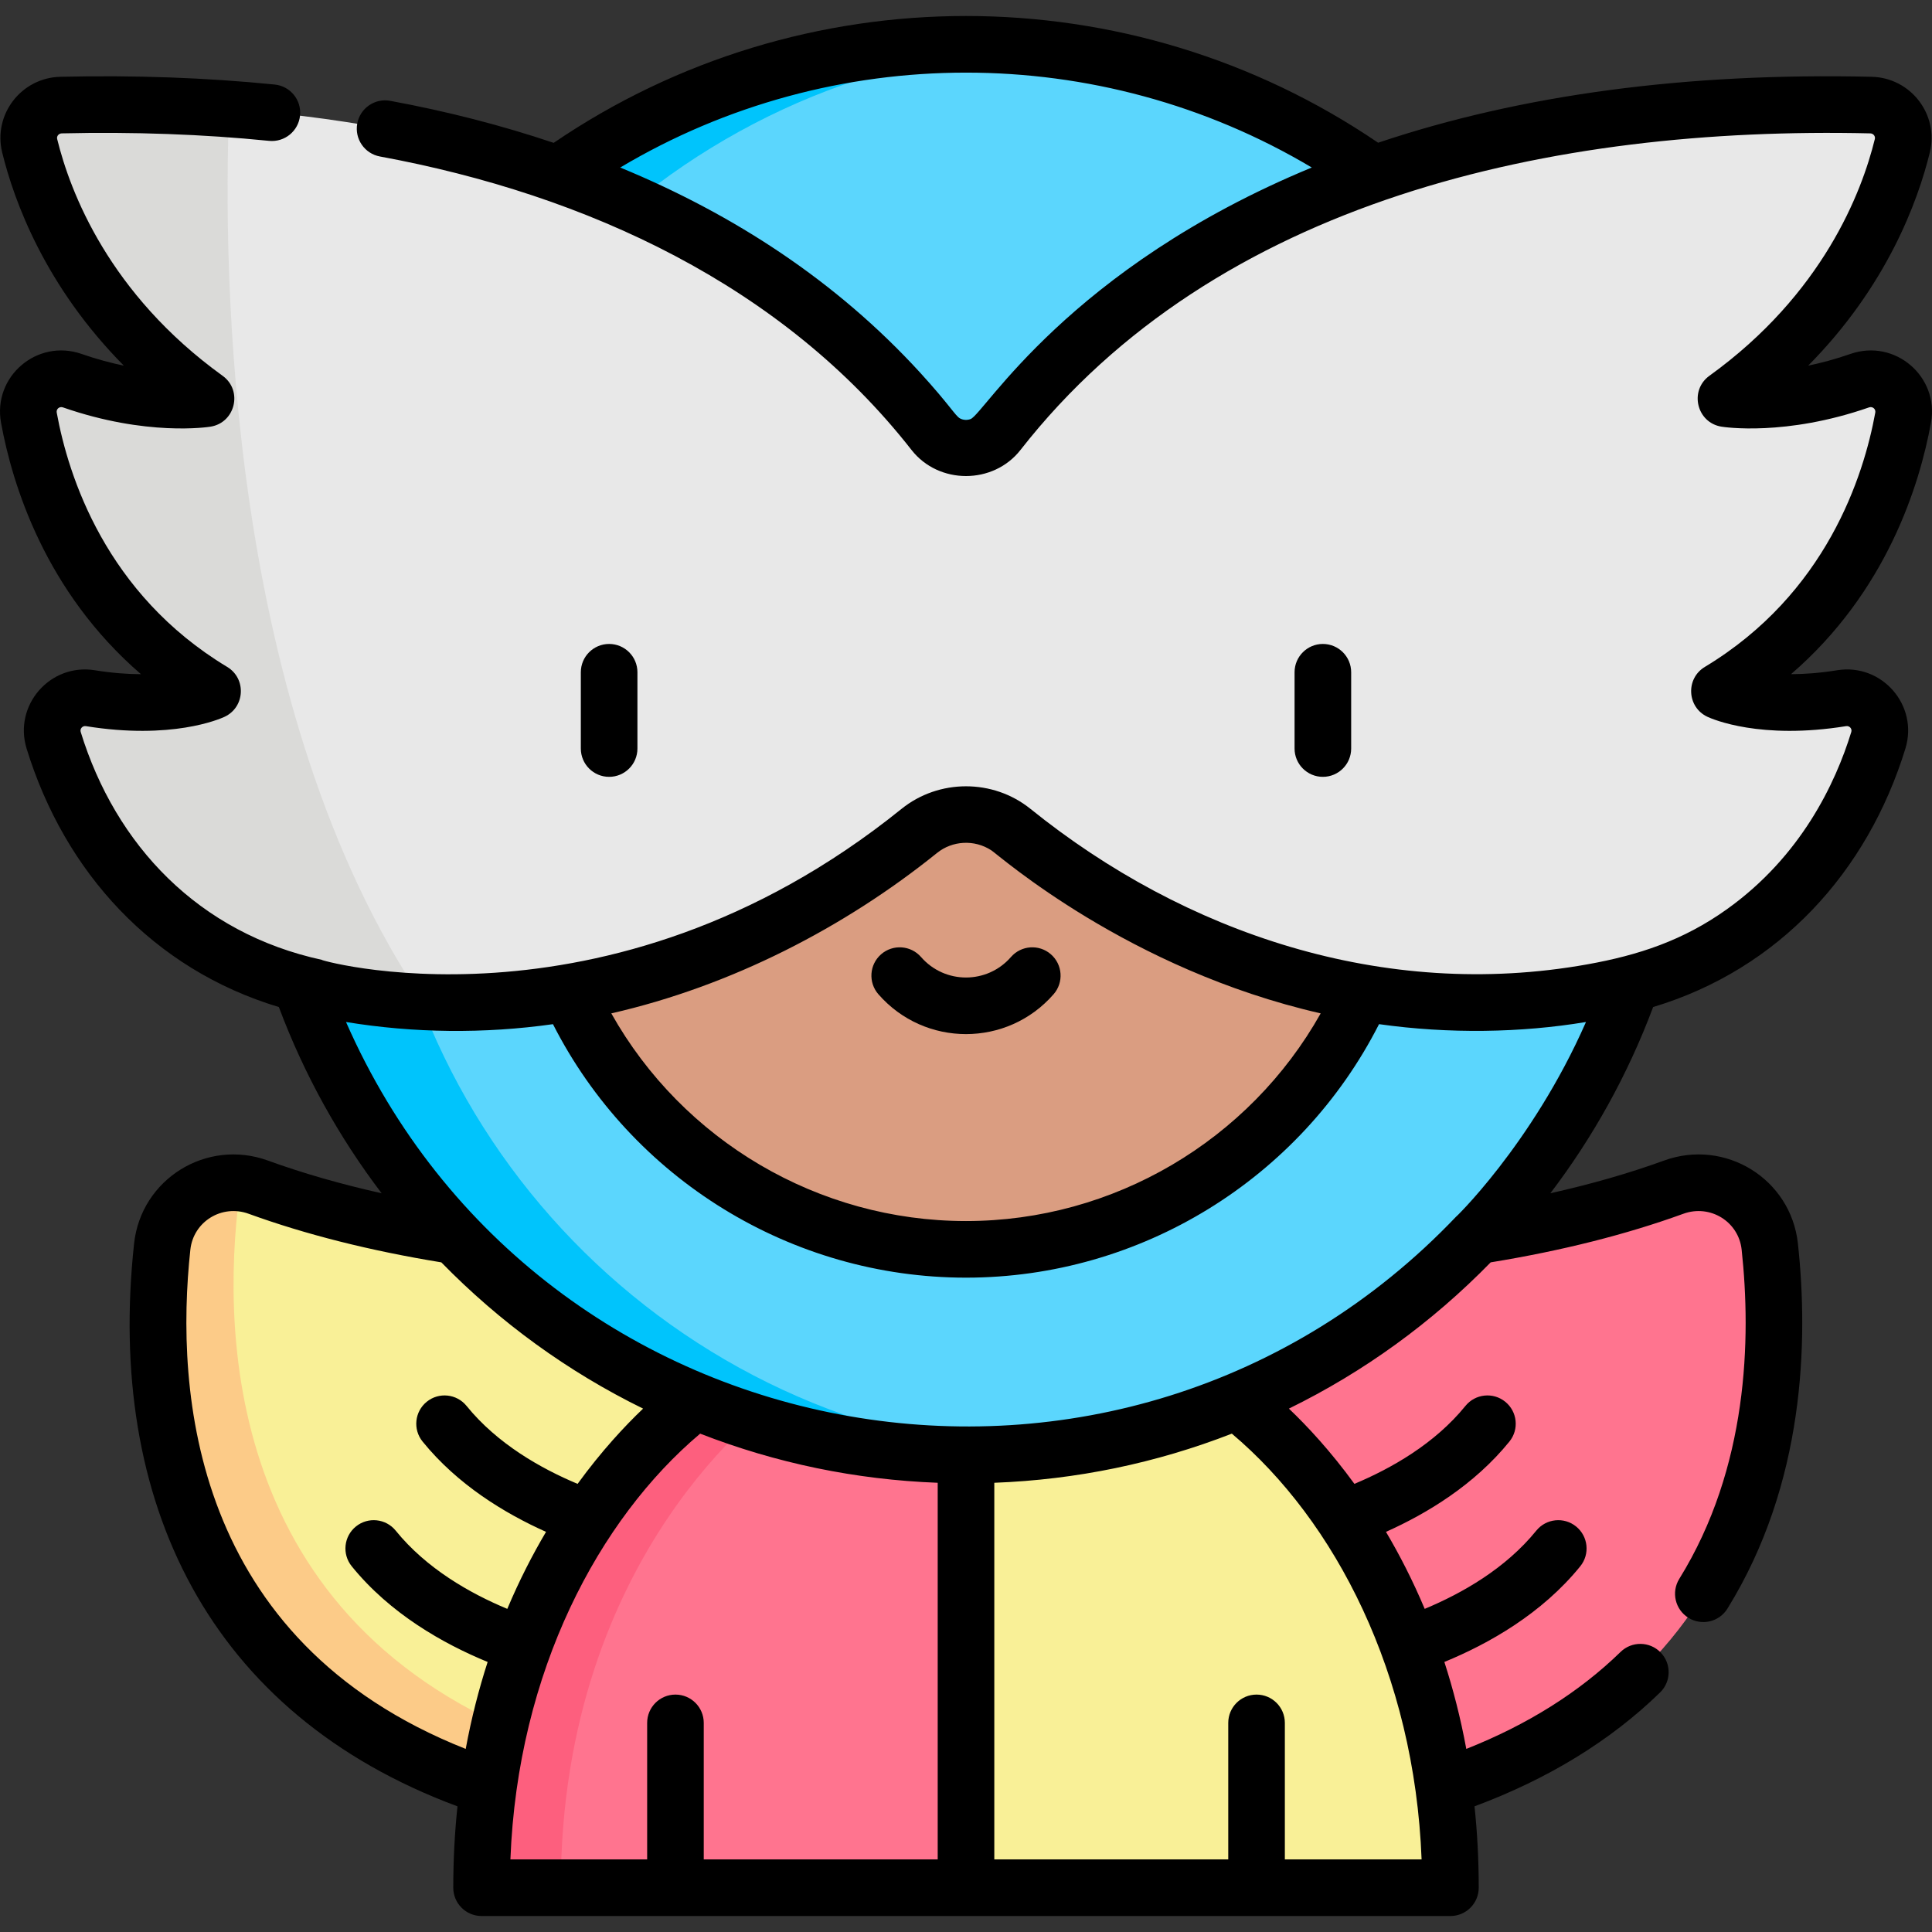 <svg id="Capa_1" enable-background="new 0 0 512 512" height="512" viewBox="0 0 512 512" width="512" xmlns="http://www.w3.org/2000/svg"><rect x="0" y="0" width="512" height="512" fill="#333333" stroke="none"/><g><g><path d="m154.419 331.079s-45.023-1.589-85.968-16.479c-11.64-4.233-24.133 3.442-25.465 15.755-4.525 41.816.557 123.929 103.378 148.058l59.109-74.831v-60.053z" fill="#f9f097"/><path d="m62.986 320.354c.262-2.42.96-4.658 1.994-6.665-10.533-1.753-20.793 5.571-21.994 16.665-4.525 41.816.557 123.929 103.378 148.058l9.976-12.629c-93.119-26.975-97.727-105.017-93.354-145.429z" fill="#fccb88"/><path d="m357.581 331.079s45.023-1.589 85.968-16.479c11.64-4.233 24.133 3.442 25.465 15.755 4.525 41.816-.557 123.929-103.378 148.058l-59.109-74.831v-60.053z" fill="#ff748f"/><path d="m256 371.336 27.327 64.458-27.327 64.458h-128.383c0-89.346 56.7-128.917 56.7-128.917h71.683z" fill="#ff748f"/><path d="m205.318 371.335h-21s-56.7 39.571-56.7 128.917h21c-.001-89.346 56.7-128.917 56.7-128.917z" fill="#fd5f7e"/><path d="m384.383 500.252h-128.383v-128.916h71.682s56.701 39.57 56.701 128.916z" fill="#f9f097"/><circle cx="256" cy="198.665" fill="#5bd6fd" r="186.917"/><path d="m99.083 198.665c0-98.181 75.7-178.676 171.917-186.317-4.949-.393-9.95-.6-15-.6-103.232 0-186.917 83.686-186.917 186.917s83.686 186.917 186.917 186.917c5.05 0 10.051-.207 15-.6-96.217-7.641-171.917-88.136-171.917-186.317z" fill="#00c4fc"/><path d="m140.744 215.823c0 63.654 51.602 115.256 115.256 115.256s115.256-51.602 115.256-115.256l-115.256-47.699z" fill="#da9d81"/><path d="m504.352 110.67c1.203-6.607-5.158-12.017-11.5-9.807-20.634 7.188-35.449 4.786-35.449 4.786 32.018-23.101 43.019-51.883 46.736-67.04 1.329-5.419-2.736-10.649-8.314-10.778-150.821-3.493-211.228 61.123-231.298 86.778-4.329 5.534-12.727 5.534-17.057 0-20.07-25.656-80.477-90.272-231.298-86.778-5.578.129-9.643 5.36-8.314 10.778 3.717 15.157 14.718 43.938 46.736 67.04 0 0-14.815 2.402-35.449-4.786-6.342-2.209-12.703 3.2-11.499 9.807 3.491 19.166 14.428 51.848 48.683 72.479 0 0-11.323 5.272-32.388 1.865-6.362-1.029-11.624 4.989-9.729 11.149 4.289 13.938 14.072 35.378 35.774 50.883 10.111 7.223 21.727 12.06 33.875 14.674 76.051 16.361 135.192-21.731 159.753-41.531 7.219-5.82 17.549-5.82 24.768 0 24.561 19.8 83.702 57.893 159.753 41.531 12.148-2.613 23.764-7.45 33.875-14.674 21.703-15.505 31.486-36.945 35.774-50.883 1.896-6.16-3.367-12.178-9.729-11.149-21.065 3.407-32.388-1.865-32.388-1.865 34.257-20.631 45.195-53.313 48.685-72.479z" fill="#e8e8e8"/><path d="m60.718 28.866c-13.895-1.01-28.715-1.402-44.544-1.035-5.578.129-9.643 5.36-8.314 10.779 3.717 15.157 14.718 43.938 46.736 67.04 0 0-14.815 2.402-35.449-4.786-6.342-2.209-12.703 3.2-11.5 9.807 3.491 19.166 14.428 51.848 48.683 72.479 0 0-11.323 5.271-32.388 1.865-6.362-1.029-11.624 4.989-9.729 11.149 4.289 13.938 14.072 35.378 35.774 50.883 10.111 7.223 21.727 12.06 33.875 14.674 9.786 2.105 19.289 3.303 28.477 3.76-52.212-77.139-53.281-193.268-51.621-236.615z" fill="#dadad8"/></g><g><path d="m168.926 198.371v-20.218c0-4.142-3.358-7.5-7.5-7.5s-7.5 3.358-7.5 7.5v20.218c0 4.142 3.358 7.5 7.5 7.5s7.5-3.358 7.5-7.5z"/><path d="m358.074 198.371v-20.218c0-4.142-3.358-7.5-7.5-7.5s-7.5 3.358-7.5 7.5v20.218c0 4.142 3.358 7.5 7.5 7.5s7.5-3.358 7.5-7.5z"/><path d="m279.221 263.477c2.721-3.123 2.396-7.86-.727-10.582-3.123-2.721-7.86-2.396-10.582.727-6.298 7.228-17.51 7.248-23.826 0-2.722-3.123-7.459-3.447-10.582-.727-3.122 2.722-3.448 7.459-.727 10.582 12.29 14.1 34.167 14.088 46.444 0z"/><path d="m490.382 93.797c-3.997 1.393-7.757 2.391-11.193 3.101 20.833-21.052 29.046-43.499 32.231-56.484 2.464-10.048-5.026-19.821-15.424-20.063-49.043-1.137-92.847 4.735-130.779 17.473-65.78-44.768-152.649-44.804-218.487.035-13.684-4.605-28.14-8.338-43.319-11.137-4.073-.755-7.984 1.942-8.735 6.016-.751 4.073 1.942 7.984 6.016 8.735 54.921 10.127 106.861 34.293 140.873 77.774 7.219 9.228 21.67 9.199 28.87 0 51.84-66.272 141.034-85.854 225.213-83.9.796.018 1.39.736 1.204 1.494-3.462 14.117-13.762 41.041-43.84 62.742-5.4 3.896-3.399 12.417 3.187 13.485.683.111 16.945 2.616 39.117-5.106.93-.324 1.825.421 1.653 1.381-3.07 16.859-13.021 48.032-45.173 67.396-5.135 3.093-4.738 10.69.704 13.224 1.373.639 14.064 6.139 36.75 2.469.892-.143 1.623.694 1.363 1.54-4.216 13.702-13.358 32.977-32.965 46.985-11.586 8.277-23.419 12.179-37.038 14.615-53.866 9.636-106.627-8.242-147.519-41.209-9.921-7.999-24.3-7.965-34.182 0-78.564 63.348-157.786 39.106-153.484 40.033-32.792-7.063-54.813-30.446-64.038-60.425-.262-.847.476-1.683 1.363-1.539 22.684 3.668 35.378-1.83 36.751-2.469 5.434-2.53 5.845-10.127.704-13.224-32.151-19.363-42.103-50.537-45.173-67.396-.175-.954.719-1.706 1.653-1.381 22.172 7.724 38.434 5.217 39.116 5.106 6.572-1.065 8.6-9.58 3.187-13.485-30.078-21.702-40.377-48.625-43.839-62.742-.187-.761.411-1.476 1.204-1.495 19.03-.44 37.518.226 54.948 1.982 4.13.41 7.799-2.589 8.214-6.711.415-4.121-2.589-7.798-6.711-8.214-18.042-1.817-37.154-2.507-56.799-2.053-10.386.242-17.891 10.001-15.424 20.063 3.185 12.985 11.398 35.432 32.23 56.484-3.436-.709-7.196-1.708-11.192-3.1-11.77-4.101-23.578 5.969-21.345 18.233 2.994 16.438 11.718 44.75 37.085 66.635-3.52-.01-7.6-.295-12.215-1.041-11.85-1.916-21.624 9.284-18.094 20.758 10.087 32.779 33.526 58.463 66.852 68.496 6.734 17.982 15.974 34.546 27.236 49.35-10.832-2.42-20.912-5.317-30.121-8.665-16.253-5.91-33.632 4.878-35.484 21.997-7.393 68.331 19.697 124.645 85.704 149.138-.72 6.843-1.117 14.031-1.117 21.563 0 4.142 3.358 7.5 7.5 7.5h256.76c4.142 0 7.5-3.358 7.5-7.5 0-7.534-.397-14.723-1.117-21.568 19.526-7.26 36.055-17.388 49.179-30.176 2.966-2.891 3.028-7.639.137-10.606-2.891-2.966-7.639-3.027-10.606-.137-10.939 10.659-24.666 19.284-40.889 25.704-1.52-8.237-3.507-15.904-5.811-23.043 11.824-4.861 25.836-12.793 36.013-25.353 2.608-3.218 2.113-7.941-1.105-10.549-3.219-2.607-7.942-2.113-10.549 1.105-8.133 10.037-19.645 16.593-29.572 20.726-3.171-7.533-6.662-14.329-10.264-20.409 10.909-4.879 23.424-12.465 32.715-23.931 2.608-3.218 2.113-7.941-1.105-10.549-3.217-2.606-7.94-2.113-10.549 1.105-8.141 10.046-19.7 16.584-29.424 20.656-6.352-8.725-12.525-15.338-17.363-19.941 19.907-9.752 37.907-22.818 53.474-38.759 18.825-3.069 35.994-7.398 51.066-12.879 7.092-2.578 14.639 2.065 15.445 9.513 2.546 23.526 1.745 57.759-16.526 87.241-2.182 3.52-1.097 8.143 2.424 10.326 3.522 2.183 8.144 1.096 10.326-2.424 20.517-33.106 21.487-70.889 18.689-96.755-1.857-17.164-19.279-27.892-35.484-21.997-9.21 3.349-19.29 6.245-30.121 8.665 11.262-14.804 20.502-31.368 27.236-49.35 33.373-10.047 56.782-35.77 66.852-68.496 3.531-11.474-6.243-22.674-18.094-20.758-4.615.747-8.695 1.032-12.215 1.041 25.368-21.885 34.093-50.199 37.086-66.635 2.232-12.258-9.571-22.331-21.346-18.231zm-142.748-49.403c-64.541 26.672-86.792 65.278-90.42 66.661-.855.326-1.901.306-2.785-.162-1.269-.673-2.586-3.374-10.6-12.158-22.196-24.254-49.307-41.901-79.463-54.341 56.243-33.523 127.001-33.537 183.268 0zm-99.311 181.647c4.048-3.264 9.886-3.626 14.368-.709 2.15 1.397 36.251 31.573 87.308 43.224-18.945 33.717-54.875 55.035-93.999 55.035s-75.055-21.318-94-55.036c31.843-7.265 61.888-22.819 86.323-42.514zm-197.877 105.133c.805-7.441 8.347-12.095 15.445-9.514 15.07 5.48 32.239 9.81 51.066 12.879 15.548 15.921 33.543 28.995 53.474 38.759-4.839 4.603-11.012 11.215-17.363 19.941-9.725-4.073-21.284-10.61-29.425-20.657-2.608-3.218-7.33-3.713-10.549-1.105-3.218 2.608-3.713 7.33-1.105 10.549 9.291 11.466 21.806 19.052 32.716 23.931-3.602 6.08-7.094 12.876-10.264 20.409-9.927-4.133-21.439-10.689-29.572-20.727-2.608-3.219-7.331-3.713-10.549-1.105s-3.713 7.33-1.105 10.549c10.178 12.56 24.19 20.492 36.014 25.353-2.304 7.139-4.291 14.807-5.811 23.044-72.582-28.728-77.044-94.675-72.972-132.306zm135.104 48.756c20.128 7.837 41.252 12.205 62.951 13.022v99.81h-61.999v-36.179c0-4.142-3.358-7.5-7.5-7.5s-7.5 3.358-7.5 7.5v36.179h-36.239c1.91-49.905 23.496-90.247 50.287-112.832zm154.949 112.832v-36.179c0-4.142-3.358-7.5-7.5-7.5s-7.5 3.358-7.5 7.5v36.179h-61.999v-99.81c21.698-.817 42.822-5.185 62.95-13.022 27.419 23.116 48.405 63.673 50.287 112.832zm45.453-170.405c-88.217 92.681-242.775 65.678-294.254-51.516 17.948 2.947 36.662 3.149 54.844.575 20.844 40.988 63.182 67.175 109.458 67.175 46.278 0 88.618-26.189 109.46-67.18 18.499 2.617 37.629 2.299 54.842-.57-14.404 32.792-35.668 52.901-34.35 51.516z"/></g></g></svg>